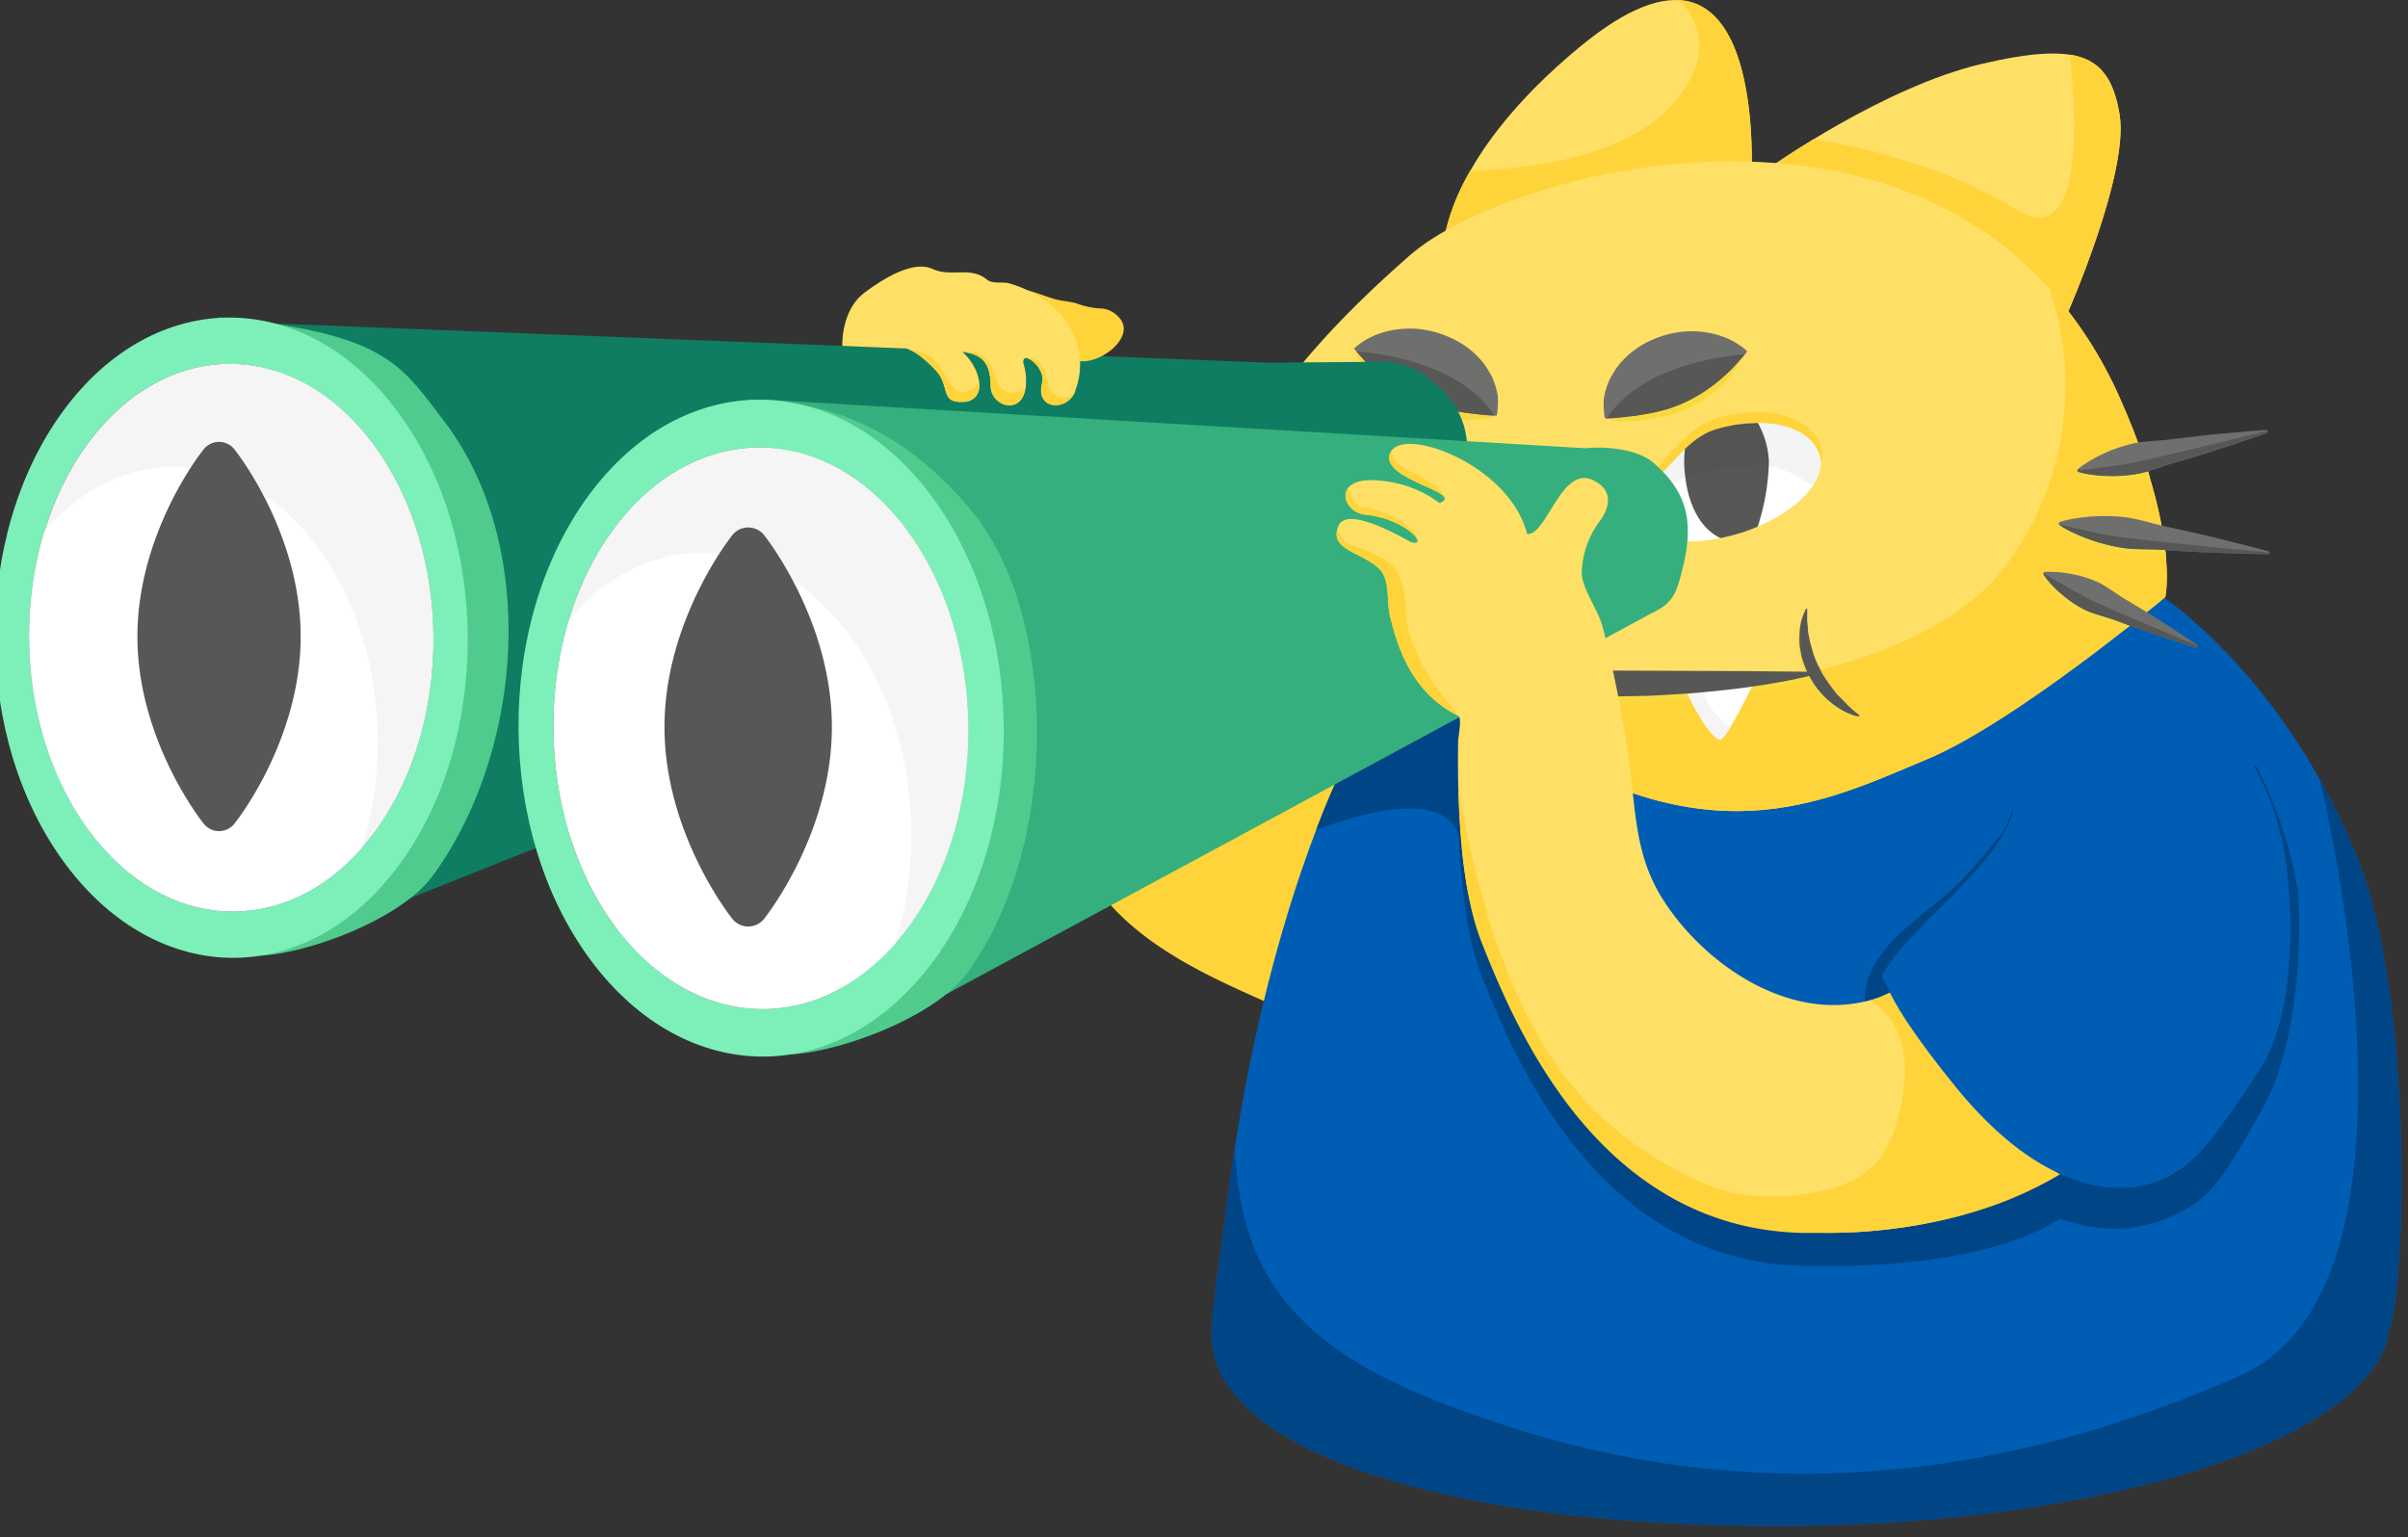 <svg width="368" height="235" viewBox="0 0 368 235" xmlns="http://www.w3.org/2000/svg"><rect x="0" y="0" width="368" height="235" fill="#333333" stroke="none"/><g id="illustration/changelog-banner" stroke="none" stroke-width="1" fill="none" fill-rule="evenodd"><g id="cat1" transform="matrix(-1 0 0 1 368 0)" fill-rule="nonzero"><path d="M52.08 48s-9.5-21.5-8-30.5 6-11.25 21-7.75 32.27 15.74 32.27 15.74S72.58 50.72 52.08 48z" id="Shape" fill="#FFE066"/><path d="M97.35 25.49s-2.56-1.82-6.56-4.25c-7.6 1.28-20.41 4.27-30.86 10.76C48.7 39 51 14.28 51.72 8.33 47 9.07 45 12 44.08 17.47c-1.5 9 8 30.5 8 30.5 20.5 2.75 45.27-22.48 45.27-22.48z" id="Shape" fill="#FFD43B"/><path d="M100.39 28.45S97.1-17.14 126.5 7.11c13.45 11.09 19.07 21.37 20.59 28.34 1.52 6.97-47 9.07-46.7-7z" id="Shape" fill="#FFE066"/><path d="M147.09 35.45a33.56 33.56 0 0 0-3.78-9.34c-11.51-.37-28.84-3-34-14.88A9.45 9.45 0 0 1 111.49 0c-13.1.66-11.1 28.43-11.1 28.43-.3 16.09 48.21 13.99 46.7 7.02zm32.99 69.1s-10.48 9.58-16.63 14.46c5.36 13.27 4.24 24.45 8.05 35.66 6.24-3.64 30.56-10.81 32.75-29 2.66-22.12-24.17-21.12-24.17-21.12z" id="Shape" fill="#FFD43B"/><path d="M156.25 97.61l.1.31c.07-.26-.1-.31-.1-.31z" id="Shape" fill="#005DB4"/><path d="M180 180.3c-5.62-40.75-17.44-63.48-17.44-63.48l-6.2-18.9c-.22.89-3.08 4.27-24 16.73-27.17 16.17-43.93 7.58-58.95 1.3-13.45-5.62-36.16-24.57-36.16-24.57s-18.5 12.22-29.59 39.94c-8.53 21.34-7.34 65.55-4.79 71.92 2.21 16.67 43.24 30 93.54 30 51.71 0 86.43-11.89 86.43-29.22 0-.02.65 1.65-2.84-23.72z" id="Shape" fill="#005DB4"/><path d="M145.11 115.87c-4.67-.08-18.05-.15-25.43 1.26a90.32 90.32 0 0 0-1.35 11.94c-.5 14.15-14.75 27.4-26.75 29.15s-16.25-4.5-16.25-4.5-40.5 1.5-33.5 20.5l6 6.25s.2.21.61.57a19.55 19.55 0 0 1-4.32.5 16.58 16.58 0 0 1-6.37-1.24c-5.19-2.15-8.16-6.32-15-16.75-6.71-10.23-4.33-29.5-4.33-29.5a43.13 43.13 0 0 1 5-16.64c.27-.5-.16-.58-.41 0a63.54 63.54 0 0 0-6.12 18.5c-.42 2.4-1.14 22.05 5.41 33.67 6.74 12 8.26 14 14.65 16.68a20.57 20.57 0 0 0 7.9 1.54 25.09 25.09 0 0 0 8.35-1.51c6.27 4 18.46 7.69 39.43 7.19 31.5-.75 44.25-32.5 49-44.5 3.99-10.24 3.67-28.07 3.48-33.11z" id="Shape" fill="#004586"/><path d="M37.23 91.39s22.7 18.94 36.16 24.61c15 6.28 31.78 14.86 58.95-1.3 20.94-12.46 23.81-15.84 24-16.73l-.1-.31s.17 0 .1.31l1.57 4.8C173 94.56 182 88 181.74 82.42c-.5-9.5-6.26-23.37-29.24-43.43-15.75-13.75-84.75-31.75-108.57 22.1-9 20.37-6.85 30.13-6.85 30.13l.15.17z" id="Shape" fill="#FFE066"/><path d="M130.18 101.5c-7.33 6.87-54 5-68.89-15.27a46 46 0 0 1-6.45-42.17 63 63 0 0 0-10.91 17c-9 20.37-6.85 30.13-6.85 30.13l.15.17s22.7 18.97 36.16 24.64c15 6.28 31.78 14.86 58.95-1.3 1.93-1.15 3.71-2.22 5.35-3.23 2.31-6.27-4.79-12.53-7.51-9.97z" id="Shape" fill="#FFD43B"/><path d="M162.55 116.82l-6.2-18.9c-.18.75-2.27 3.29-15.58 11.6l4.28 18.72s.13-9.44 21.79-1.41a106.62 106.62 0 0 0-4.29-10.01z" id="Shape" fill="#004586"/><path d="M101.08 53.69c4.62-2.62 8.17-2.74 12.27-1.47 4.52 1.4 9 5.4 9 10.45 0 .31.56 1.07.35 1.21a7.23 7.23 0 0 1-3.54.52 30.17 30.17 0 0 1-7.54-1.31 18.86 18.86 0 0 1-10.54-9.4zm59.98-.34c-3.15-3.33-8.43-2.87-12.53-1.59-4.52 1.4-9 5.4-9 10.45 0 .31-.21.79-.24 1.16-.08.85 5.44.84 6.44.69 2.53-.3 2.1-.67 4.53-1.44 4.51-1.68 9.34-4.62 10.8-9.27z" id="Shape" fill="#F9DA3E"/><path d="M101 53.7a2.62 2.62 0 0 1 .3-.29 7.8 7.8 0 0 1 .9-.68 11.73 11.73 0 0 1 3.36-1.55 13.36 13.36 0 0 1 2.29-.45c.846-.097 1.7-.12 2.55-.07a15.19 15.19 0 0 1 2.65.43c.89.22 1.758.525 2.59.91a13.25 13.25 0 0 1 2.36 1.36c.73.5 1.4 1.08 2 1.73a10 10 0 0 1 1.49 2c.2.35.4.66.56 1 .16.34.28.68.39 1 .213.607.367 1.233.46 1.87a10.84 10.84 0 0 1 0 1.58 7.57 7.57 0 0 1-.1 1 3.37 3.37 0 0 1-.08.39h-.44c-.26 0-.7 0-1.14-.07-.44-.07-1-.08-1.57-.16-.57-.08-1.2-.12-1.82-.22l-1.88-.32c-.64-.11-1.23-.29-1.87-.42-.64-.13-1.2-.36-1.81-.56-.61-.2-1.16-.46-1.74-.71-.58-.25-1.13-.55-1.68-.87a18.26 18.26 0 0 1-1.61-1 26.18 26.18 0 0 1-3-2.4c-.45-.44-.87-.84-1.26-1.25-.39-.41-.73-.81-1-1.12-.27-.31-.53-.63-.7-.8l-.2-.33z" id="Shape" fill="#6F6F6E"/><path d="M122.5 64c-5.14-7.79-16.64-9.47-21.11-9.82.16.19.35.44.6.69.25.25.64.74 1 1.12.36.38.81.81 1.26 1.25a26.18 26.18 0 0 0 3 2.4 18.26 18.26 0 0 0 1.61 1c.55.32 1.12.59 1.68.87.56.28 1.16.49 1.74.71.58.22 1.19.4 1.81.56.62.16 1.23.31 1.87.42l1.88.32c.62.09 1.25.15 1.82.22.57.07 1.11.11 1.57.16.46.05.87 0 1.14.07l.13.03z" id="Shape" fill="#575756"/><path d="M161.06 53.29a2.62 2.62 0 0 0-.3-.29 7.73 7.73 0 0 0-.9-.68 11.73 11.73 0 0 0-3.36-1.55 13.34 13.34 0 0 0-2.29-.45 14.75 14.75 0 0 0-2.55-.07 15.19 15.19 0 0 0-2.65.43c-.89.22-1.758.525-2.59.91a13.22 13.22 0 0 0-2.42 1.36c-.729.5-1.4 1.08-2 1.73a10 10 0 0 0-1.49 2c-.2.35-.4.66-.56 1-.16.34-.28.68-.39 1a10.06 10.06 0 0 0-.46 1.87 10.84 10.84 0 0 0 0 1.58c.011.335.045.67.1 1 .02.131.046.262.08.39h.44c.26 0 .7 0 1.14-.07.44-.07 1-.08 1.56-.16s1.2-.12 1.82-.22l1.88-.32c.64-.11 1.23-.29 1.87-.42.64-.13 1.2-.36 1.81-.56.61-.2 1.16-.46 1.74-.71.58-.25 1.13-.55 1.68-.87a18 18 0 0 0 1.61-1 26.19 26.19 0 0 0 3-2.4c.45-.44.87-.84 1.26-1.25.39-.41.72-.81 1-1.12.28-.31.53-.63.7-.8l.27-.33z" id="Shape" fill="#6F6F6E"/><path d="M139.59 63.54c5.14-7.79 16.64-9.47 21.11-9.82-.16.19-.35.44-.6.69-.25.25-.63.74-1 1.12-.37.38-.81.81-1.26 1.25a26.19 26.19 0 0 1-3 2.4 18 18 0 0 1-1.61 1c-.55.32-1.12.59-1.68.87-.56.28-1.16.49-1.74.71-.58.22-1.19.4-1.81.56-.62.16-1.23.31-1.87.42l-1.88.32c-.62.09-1.25.15-1.82.22-.57.07-1.11.11-1.56.16-.45.05-.87 0-1.14.07l-.14.03z" id="Shape" fill="#575756"/><path d="M174.21 55.44l-16.82-.14a11.07 11.07 0 0 0-7.87 2.65c-6.07 4.68-6.72 10.25-4.78 16.85.85 2.89 16.7 5 18.88 5.81v.11l163 65.07V49.43l-152.41 6.01z" id="Shape" fill="#0F7D61"/><path d="M328.05 146.06c1.15-1.6-8.87-6.6-7.9-9.12a30 30 0 0 1-13.67-10.75c-12-16.32-11.87-42.81.26-59.17 4.9-6.61 11-10.55 17.36-11.83 0-2.49 10.47-4.39 10.47-6.67-25.46 2.32-27.74 7.11-34.39 15.79-14.5 18.91-12.29 50.23 1.59 69.43 4.99 6.92 19.34 11.97 26.28 12.32z" id="Shape" fill="#4FCB8E"/><g id="Group" transform="translate(296 48)"><path d="M62.35 14.82c14 19.09 13.89 50.08-.31 69.21-14.2 19.13-37.08 19.18-51.1.09C-3.08 65.03-2.95 34 11.25 14.9c14.2-19.1 37.08-19.17 51.1-.08zm-4 64.19c12.14-16.36 12.25-42.85.27-59.16-11.98-16.31-31.55-16.29-43.68.07-12.13 16.36-12.26 42.85-.26 59.17s31.54 16.29 43.68-.08h-.01z" id="Shape" fill="#7DEFB8"/><path d="M58.35 79c12.14-16.36 12.26-42.85.26-59.17s-31.54-16.29-43.68.08C2.79 36.28 2.68 62.76 14.66 79.07 26.64 95.38 46.22 95.38 58.35 79z" id="Shape" fill="#F5F5F5"/></g><path d="M312.64 129.53c12.08 13.82 30.22 13 41.71-2.51 9.22-12.43 11.5-30.7 6.81-45.92-12.07-13.82-30.22-13-41.72 2.51-9.22 12.39-11.49 30.7-6.8 45.92z" id="Shape" fill="#FFF"/><path d="M337 68.85a3 3 0 0 0-4.95 0c-.41.52-10 12.82-10 28.44 0 15.62 9.59 27.93 10 28.44a3 3 0 0 0 4.95 0c.41-.52 10-12.82 10-28.44 0-15.62-9.55-27.92-10-28.44z" id="Shape" fill="#575756"/><path d="M204.58 54.65c-3.33 2.39-11-3.14-7.35-6.37a3.87 3.87 0 0 1 2.92-1.14 13.42 13.42 0 0 0 3.46-.81c1.06-.27 2.07-.32 3.13-.59 1.06-.27 5-1.86 6.13-1.67 3 .51.41 4.89-1.38 7-1.32 1.58-4.66 5.18-6.93 3.56a.23.23 0 0 0-.05.28" id="Shape" fill="#FFD43B"/><path d="M230.05 53.25l9.23-.38c0-3-.94-6.3-3.42-8.15-2.48-1.85-7.28-5.05-10.4-3.6-2.78 1.29-5.76-.47-8.28 1.61-.86.71-2.35.31-3.36.57a17.37 17.37 0 0 0-3.69 1.5c-5.64 2.95-8.77 9-6.38 15.11 1.17 3 6.08 2.8 5-1.34-.56-2.16 2.2-4.34 2.7-3.75.5.59-.21.89-.26 3.3-.1 5.69 5.37 4.28 5.41.87 0-3.75 1.5-4.87 4.33-5.21-2.87 2.54-4 7.49-.08 7.65 3.23.14 2.12-1.91 3.62-4.19.64-.94 3.98-4.24 5.58-3.99z" id="Shape" fill="#FFE066"/><path d="M157.25 104.1l-.73.19c-.48.11-1.18.31-2.08.48-.9.17-2 .43-3.23.62s-2.65.46-4.19.65c-1.54.19-3.2.44-5 .58-1.8.14-3.61.38-5.53.46-1.92.08-3.9.28-5.92.29l-6.11.12-6.11-.12c-2 0-4-.2-5.92-.29-1.92-.09-3.77-.29-5.53-.46-1.76-.17-3.42-.37-5-.59-1.58-.22-2.94-.43-4.19-.65-1.25-.22-2.33-.44-3.23-.62-.9-.18-1.6-.37-2.08-.48l-.74-.2v-1a72 72 0 0 0 10.23.54l22.52-.09 22.52.09 10.23.11.09.37z" id="Shape" fill="#F9DA3E"/><path d="M83.83 109.44a5.93 5.93 0 0 0 2.74-1.57c.31-.31.64-.66 1-1 .36-.34.66-.8 1-1.23.34-.43.65-.91 1-1.4.35-.49.61-1 .86-1.52l.41-.78.34-.8a11.86 11.86 0 0 0 .57-1.59c.121-.51.205-1.028.25-1.55l.15-.72.06-.68c0-.44.09-.84.1-1.2v-.93a1.85 1.85 0 0 0-.36-1 .1.1 0 0 1 .1-.1.09.09 0 0 1 .09.05s.15.28.36.8c.091.418.212.829.36 1.23.109.424.185.855.23 1.29l.1.76v.81a7.75 7.75 0 0 1-.19 1.79 9.34 9.34 0 0 1-.47 1.82l-.34.91-.09.77a18.41 18.41 0 0 1-1 1.64c-.36.504-.754.982-1.18 1.43a10.85 10.85 0 0 1-1.27 1.17 7.15 7.15 0 0 1-1.11.81c-.8.51-3.08.67-3.61.85-.26.1.38 0 .23.06h-.23a.1.1 0 0 1-.08-.17l-.02.05z" id="Shape" fill="#F9DA3E"/><path d="M100.18 104.79s3.66 7.62 4.81 8.19c1.15.57 5-5.89 5.46-8.19.46-2.3-10.63-.73-10.27 0z" id="Shape" fill="#FFF"/><path d="M107.9 103.61c.17 4.14-3.32 6.81-4.36 7.5A6.23 6.23 0 0 0 105 113c1.15.57 5-5.89 5.46-8.19.14-.81-1-1.12-2.56-1.2z" id="Shape" fill="#F5F5F5"/><path d="M156.25 103.1l-.74.19c-.48.11-1.18.31-2.08.48-.9.17-2 .43-3.23.62s-2.65.46-4.19.65c-1.54.19-3.2.44-5 .59-1.8.15-3.61.38-5.53.46-1.92.08-3.9.28-5.92.29l-6.11.12-6.11-.12c-2 0-4-.2-5.92-.29-1.92-.09-3.77-.29-5.53-.46-1.76-.17-3.42-.37-5-.59-1.58-.22-2.94-.43-4.19-.65-1.25-.22-2.33-.44-3.23-.62-.9-.18-1.6-.37-2.08-.48l-.74-.2v-.4l10.23-.11 22.52-.09 22.52.09 10.23.11.1.41z" id="Shape" fill="#575756"/><path d="M116.8 78.4c-1.22 4.34-6.23 5.46-14.13 3.24-7.9-2.22-14-7.69-12.76-12 1.24-4.31 7.74-6.29 15.64-4.07 3.38 1 5.71 3.83 7.68 5.89 2.91 2.99 4.27 4.46 3.57 6.94z" id="Shape" fill="#FFF"/><path d="M113.39 69.94c-2-2.06-4.61-5.14-8-6.1-7.9-2.22-14.45.13-15.67 4.47a4.55 4.55 0 0 0 0 2.47 4.25 4.25 0 0 1 .15-1.18c1.22-4.34 7.74-6.29 15.64-4.07 3.38 1 5.71 3.83 7.68 5.89 2.65 2.76 4 4.22 3.7 6.34.74-2.48-.6-4.76-3.5-7.82z" id="Shape" fill="#FFD43B"/><path d="M103.67 65.09c-.43-.09-.85-.17-1.27-.23h-.2c-.46-.06-.91-.12-1.36-.15h-.07c-.48 0-1-.06-1.42-.06a13.32 13.32 0 0 0-1.68 5.9 34.66 34.66 0 0 0 1.71 9.95c1.074.46 2.176.85 3.3 1.17.83.23 1.62.42 2.39.58 2.78-1.33 5.19-4.75 5.53-11a14.29 14.29 0 0 0-.11-2.64c-.28-.26-.57-.52-.86-.77l-.39-.32-.37-.29c-.25-.19-.52-.37-.79-.53l-.27-.17a10.52 10.52 0 0 0-.93-.49l-.19-.08a8.93 8.93 0 0 0-1.1-.4c-.53-.15-1.06-.28-1.58-.39l-.34-.08z" id="Shape" fill="#575756"/><path d="M125.78 68.51c-2.32-.29-7.81-.06-10.39 2.16-5.82 5-6.2 9.93-4.34 17 .81 3.09 1.36 4.57 4.56 6.06 0 .07 117.15 63.29 117.15 63.29L251 61.09l-125.22 7.42z" id="Shape" fill="#35AF7D"/><path d="M247 161.15c1.18-1.64-9.1-6.77-8.1-9.35a30.78 30.78 0 0 1-14-11c-12.3-16.74-12.18-43.92.27-60.7 5-6.78 11.3-10.82 17.8-12.13 0-2.55 10.74-4.51 10.74-6.84-14.28 0-25.35 6.15-34.38 17.19-12.87 15.74-13.5 50.54.73 70.23 5.07 7.06 19.79 12.24 26.94 12.6z" id="Shape" fill="#4FCB8E"/><g id="Group" transform="translate(214 61)"><path d="M64.06 14.75c14.39 19.58 14.25 51.37-.32 71-14.57 19.63-38 19.67-52.43.09-14.43-19.58-14.25-51.38.32-71C26.2-4.78 49.67-4.83 64.06 14.75zM60 80.61c12.45-16.78 12.57-44 .27-60.7C47.97 3.21 27.86 3.2 15.42 20 2.98 36.8 2.85 64 15.15 80.7c12.3 16.7 32.36 16.71 44.81-.08l.04-.01z" id="Shape" fill="#7DEFB8"/><path d="M60 80.61c12.45-16.79 12.57-44 .27-60.7C47.97 3.21 27.86 3.2 15.41 20 2.96 36.8 2.84 64 15.14 80.7c12.3 16.7 32.37 16.69 44.86-.09z" id="Shape" fill="#F5F5F5"/></g><path d="M231.16 144.19c12.39 14.17 31 13.31 42.79-2.58 9.46-12.75 11.79-31.49 7-47.1-12.38-14.18-31-13.32-42.79 2.58-9.47 12.74-11.81 31.49-7 47.1z" id="Shape" fill="#FFF"/><path d="M256.19 81.94a3.1 3.1 0 0 0-5.07 0c-.42.53-10.25 13.15-10.25 29.18s9.84 28.65 10.25 29.18a3.1 3.1 0 0 0 5.07 0c.42-.53 10.26-13.15 10.26-29.18s-9.84-28.65-10.26-29.18zM83.83 109.32a16.77 16.77 0 0 0 2.17-1.93c.31-.31.64-.66 1-1 .36-.34.66-.8 1-1.23.34-.43.65-.91 1-1.4.35-.49.61-1 .86-1.52l.41-.78.34-.8c.214-.54.387-1.095.52-1.66.164-.5.291-1.011.38-1.53l.15-.72.06-.68c0-.44.09-.84.1-1.2v-1.74a.1.1 0 0 1 .1-.1.09.09 0 0 1 .09.05s.15.28.36.8c.1.26.23.58.34 1 .109.424.185.855.23 1.29L93 97v.81a7.75 7.75 0 0 1-.18 1.75 9.34 9.34 0 0 1-.47 1.82l-.34.91-.41.88a18.4 18.4 0 0 1-1 1.64c-.36.504-.754.982-1.18 1.43a10.84 10.84 0 0 1-1.27 1.17 8.84 8.84 0 0 1-1.25.89 9.48 9.48 0 0 1-2.08 1 5.18 5.18 0 0 1-.64.18h-.23a.1.1 0 0 1-.11-.07.1.1 0 0 1-.01-.09z" id="Shape" fill="#575756"/><path d="M38.31 84.66c2-.15 4.06 0 5.93-.28a27 27 0 0 0 5-1.25 18.27 18.27 0 0 0 4.08-2.83.26.26 0 0 0-.12-.3 12.44 12.44 0 0 0-1.45-.38c-1-.062-2-.062-3 0a27 27 0 0 0-5.18.18c-1.87.29-3.81 1-5.78 1.36l-.3.07c-.23 1.33-.39 2.52-.49 3.58l1.31-.15zm2.57-11.38a22.25 22.25 0 0 0 4.74 0A21.57 21.57 0 0 0 49 72.7c.449-.115.89-.259 1.32-.43a.22.22 0 0 0 .11-.08.26.26 0 0 0-.05-.36 10.57 10.57 0 0 0-1.19-.73A21.09 21.09 0 0 0 46 69.71a22.43 22.43 0 0 0-4.61-1.09h-.51a81.013 81.013 0 0 0-1.46 4.42c.52.08.99.18 1.46.24z" id="Shape" fill="#F9DA3E"/><path d="M53.26 80.25A12.55 12.55 0 0 1 52 81a25.2 25.2 0 0 1-3.48 1.5 27 27 0 0 1-5 1.25c-1.87.23-3.92.13-5.93.28-2.01.15-4 .27-5.93.35-1.93.08-3.67.15-5.18.2-3 .11-5.07.13-5.07.13a.23.23 0 0 1-.06-.45s2-.55 4.91-1.27c1.47-.37 3.19-.81 5-1.23 1.81-.42 3.82-.86 5.79-1.29 1.97-.43 3.92-1.07 5.78-1.36a27 27 0 0 1 5.17-.18 25.22 25.22 0 0 1 3.75.48c.49.097.975.224 1.45.38a.26.26 0 0 1 .06.45v.01zM21.67 65.72s1.85.11 4.61.37c1.38.12 3 .26 4.72.45 1.72.19 3.55.41 5.38.63 1.83.22 3.7.24 5.39.57a22.41 22.41 0 0 1 4.5 1.48 21.33 21.33 0 0 1 3.06 1.66c.391.252.765.529 1.12.83a.26.26 0 0 1 0 .37.23.23 0 0 1-.11.07 10.93 10.93 0 0 1-1.35.32 21.6 21.6 0 0 1-3.46.3 22.17 22.17 0 0 1-4.72-.43c-1.68-.38-3.4-1.13-5.17-1.63s-3.54-1-5.19-1.56c-1.65-.56-3.19-1-4.5-1.47-2.63-.86-4.38-1.5-4.38-1.5a.23.23 0 0 1 .09-.44l.01-.02z" id="Shape" fill="#6F6F6E"/><path d="M31.6 84.4c1.89-.08 3.91-.22 5.93-.35 2.02-.13 4.06 0 5.93-.28a27 27 0 0 0 5-1.25A25.2 25.2 0 0 0 52 81c.445-.23.876-.488 1.29-.77a.26.26 0 0 0 .09-.12S46.8 81.75 44.61 82c-5.87.8-23.48 2.47-23.48 2.47a.22.22 0 0 0 .22.21s2 0 5.07-.13c1.52 0 3.29-.05 5.18-.15zm-1.14-15.28c1.65.54 3.42 1 5.19 1.56 1.77.56 3.49 1.25 5.17 1.63a22.17 22.17 0 0 0 4.72.43 21.6 21.6 0 0 0 3.46-.3 10.93 10.93 0 0 0 1.35-.32.23.23 0 0 0 .11-.07.27.27 0 0 0 .05-.15s-6.38-.71-8.42-1.14c-5.23-1.09-20.65-4.92-20.65-4.92a.23.23 0 0 0 .14.29s1.74.64 4.38 1.5c1.31.47 2.85.98 4.5 1.49z" id="Shape" fill="#575756"/><path d="M40.53 94.07l2.63 2.08 2.1-.76c1.51-.58 3.12-.93 4.5-1.55a17.11 17.11 0 0 0 3.49-2.26A9.85 9.85 0 0 0 55 89.69a4.64 4.64 0 0 0 .7-1.81.27.27 0 0 0-.19-.41s.06.48-.72.49a16.39 16.39 0 0 0-3.06.36 17.06 17.06 0 0 0-4 1.29c-1.35.68-2.63 1.72-4 2.53-1.1.65-2.17 1.29-3.2 1.93z" id="Shape" fill="#F9DA3E"/><path d="M32.25 98.57s1.34-.94 3.38-2.25c1-.67 2.2-1.45 3.5-2.25 1.3-.8 2.67-1.64 4.06-2.47 1.39-.83 2.68-1.85 4-2.53a17.06 17.06 0 0 1 4-1.29 16.38 16.38 0 0 1 3.06-.36 9.34 9.34 0 0 1 1.25 0 .27.27 0 0 1 .19.41 8.91 8.91 0 0 1-.75 1A16.37 16.37 0 0 1 52.72 91a17.1 17.1 0 0 1-3.49 2.26c-1.37.62-3 1-4.5 1.55s-3 1.13-4.47 1.61c-1.47.48-2.78.93-3.94 1.31-2.32.8-3.88 1.27-3.88 1.27a.23.23 0 0 1-.28-.16.23.23 0 0 1 .09-.27z" id="Shape" fill="#6F6F6E"/><path d="M49.23 93.3a17.1 17.1 0 0 0 3.49-2.3 16.37 16.37 0 0 0 2.2-2.16 8.91 8.91 0 0 0 .75-1 .27.27 0 0 0 0-.1v-.09c0-.03-5.37 3.19-7.34 4.12-3.91 1.84-16.18 6.94-16.18 6.94a.2.2 0 0 0 0 .08.23.23 0 0 0 .28.16s1.57-.45 3.88-1.21c1.16-.37 2.51-.8 3.94-1.31 1.43-.51 3-1.05 4.47-1.61 1.47-.56 3.14-.89 4.51-1.52z" id="Shape" fill="#575756"/><path d="M163.46 80.38c-1.41-3.36-10.87 2.44-11.12 2.5-2.87.72.94-3.62 6.87-4.19 3.85-.37 5.19-5.87-1.75-5.25a17.79 17.79 0 0 0-9.46 3.44c-4.2-1.63 9.85-3.63 7.41-7.88-2.16-3.76-18.1 2.06-20.79 12.62-3 .25-5.19-10.44-10-8.26-3.3 1.5-2.62 4.32-1.06 6.35a13.71 13.71 0 0 1 2.71 8c-.15 2.43-2.58 5.67-3.19 8.13A192.61 192.61 0 0 0 119 116.6c-1 7.56-.9 14.25-5.16 20.92-6.54 10.26-20 19.19-32.54 15.08-2.26-.74-4.07-3.27-6-3.89-1.24-.4-3.56.24-4.81.37-7.3.76-15 2.08-21.57 5.5-5.08 2.64-11.56 10-6.18 15.61 10.63 11.07 23 16.47 38.63 17.91 16.24 1.5 30.93-1.88 42.44-13.95 8-8.39 13.25-18.89 17.49-29.58 2.72-6.84 3.42-14.37 3.74-21.66.14-3.167.18-6.337.12-9.51 0-.82-.53-3.18-.13-3.92 6.31-3.06 9.09-9 10.57-15.49.46-2 0-5.12 1.34-6.75 2.45-2.86 8.14-2.99 6.52-6.86z" id="Shape" fill="#FFE066"/><path d="M110.06 179.74c-6.16 3.08-9.29 3.21-15.48 3.08C83.44 181.6 79.5 178.4 77.5 169c-2.18-10.24 2-14.49 4.75-16.11a15.85 15.85 0 0 1-3.06-1.14c-1.24 2.53-4 7-10.19 14.57-5.46 6.7-10.85 10.89-15.85 13.14l.29.18.18.11 1.33.76.37.2 1.21.63.38.19c.527.26 1.077.523 1.65.79l.4.18 1.48.64.53.22c.64.26 1.3.52 2 .77l.29.1c.61.22 1.25.43 1.9.64l.65.21c.69.21 1.39.42 2.12.62l.27.08c.81.22 1.65.42 2.5.62l.74.16c.713.16 1.447.31 2.2.45l.61.12a95.77 95.77 0 0 0 2.87.47l.73.1c.807.107 1.63.207 2.47.3l.82.09c1.06.1 2.14.19 3.25.25h.59c.96.053 1.937.09 2.93.11h4.69c31.5-.75 44.25-32.5 49-44.5.16-.39.3-.8.45-1.21l.14-.42c.09-.28.19-.56.27-.85.08-.29.1-.35.15-.52.05-.17.15-.53.22-.8l.14-.57c.07-.26.13-.53.19-.79l.14-.6c.06-.27.12-.54.17-.81l.12-.61.16-.84.11-.62.14-.87.09-.6c0-.31.09-.62.13-.93l.07-.55c.047-.34.09-.673.13-1 0-.15 0-.31.05-.46.047-.393.09-.787.13-1.18v-.31c.3-3.09.46-6.15.54-8.91-6.26 34.99-16.98 50.19-35.08 59.24z" id="Shape" fill="#FFD43B"/><path d="M18.41 134.05s-2.37 19.27 4.33 29.5c6.84 10.43 9.81 14.6 15 16.75 7.91 3.27 19.41.53 31.25-14s11.17-17.58 11.17-17.58-20.58-19.25-20.08-26.5S43.93 103 33 107.5c-5.83 2.37-13.17 12.05-14.59 26.55z" id="Shape" fill="#005DB4"/><path d="M67.59 133.89c-6.19-6.95-6.07-7.26-6.66-8.84-.43-1.12-.62-1.47-.61-1 .107.383.234.76.38 1.13 3.13 8 15.73 16.94 19.45 23.51.39.69.15.7-1 3a16.21 16.21 0 0 0 3.85 1.36c.31-8.55-10.55-13.7-15.41-19.16z" id="Shape" fill="#004586"/><path d="M162.54 84.28v.23a.18.18 0 0 0 0-.23z" id="Shape" fill="#0F7D61"/><path d="M155.62 94c.46-2 0-5.12 1.34-6.75 2.36-2.78 7.73-3 6.62-6.51-.89 3-2.19 2.07-5.68 4-1 .54-4.58 1.17-4.75 8.54-.17 7.67-8 16-8 16v.06c6.25-2.98 9-8.87 10.47-15.34zm-3.06-22c-5.25 2.47-5.42 4-5.31 4.12.26-1.51 10.16-3.49 8.21-7.09-.46.69-.15 1.72-2.9 2.97zm7.13 5.54c-3.46.25-8.52 3.35-8.25 4.86.5-1.06 3.61-3.31 7.77-3.71 2.48-.23 3.9-2.59 2.77-4.08 0 0-.8 2.82-2.29 2.93zm62.46-18.2c-1.42 1.5-3.27-.17-3.78-.69a2.38 2.38 0 0 0 2.5 2.78c3.23.14 2.12-1.91 3.62-4.19.53-.81 3.09-3.34 4.81-3.89-4.75.32-5.5 4.25-7.15 5.99zm-5.53-.34c0-3.59 1.38-4.77 4-5.16a3.24 3.24 0 0 0-2.4.34c-1.37.71-1.67 1.71-2.67 4.29-.91 2.35-3.67 1.36-4.17 1.16.8 3.85 5.2 2.37 5.24-.63zm-5.53-4.27a1.41 1.41 0 0 0-.74 0c-2 .71-2.25 2.83-2.54 3.92a2.31 2.31 0 0 1-2.17 2.08 2 2 0 0 1-2-1.08c0 .08 0 .15.08.23 1.17 3 6.08 2.8 5-1.34-.43-1.8 1.47-3.64 2.37-3.81z" id="Shape" fill="#FFD43B"/><path d="M182.84 204s.66 1.68-2.84-23.68c-.21-1.55-.44-3.07-.67-4.58-1.07 13.92-4.28 27.76-29.93 38-27.11 10.85-69 20.75-123.75-3.5-30-13.28-13.9-83.86-12.15-91.13a103.22 103.22 0 0 0-5.83 12.2c-8.53 21.34-7.34 65.55-4.79 71.92 2.21 16.67 43.24 30 93.54 30 51.71-.02 86.42-11.91 86.42-29.23z" id="Shape" fill="#004586"/><path d="M113.89 72.11l-.65-.68c-2-2.06-4.3-4.94-7.68-5.89-7.9-2.22-14.42-.27-15.64 4.07A5.62 5.62 0 0 0 91 74.28c2.06-1.52 5.45-3.44 9.09-3.09 3.9.37 8.35.58 12.28 2.74a16.31 16.31 0 0 1 1.52-1.82z" id="Shape" fill="#1D1D1B" opacity=".05"/></g></g></svg>